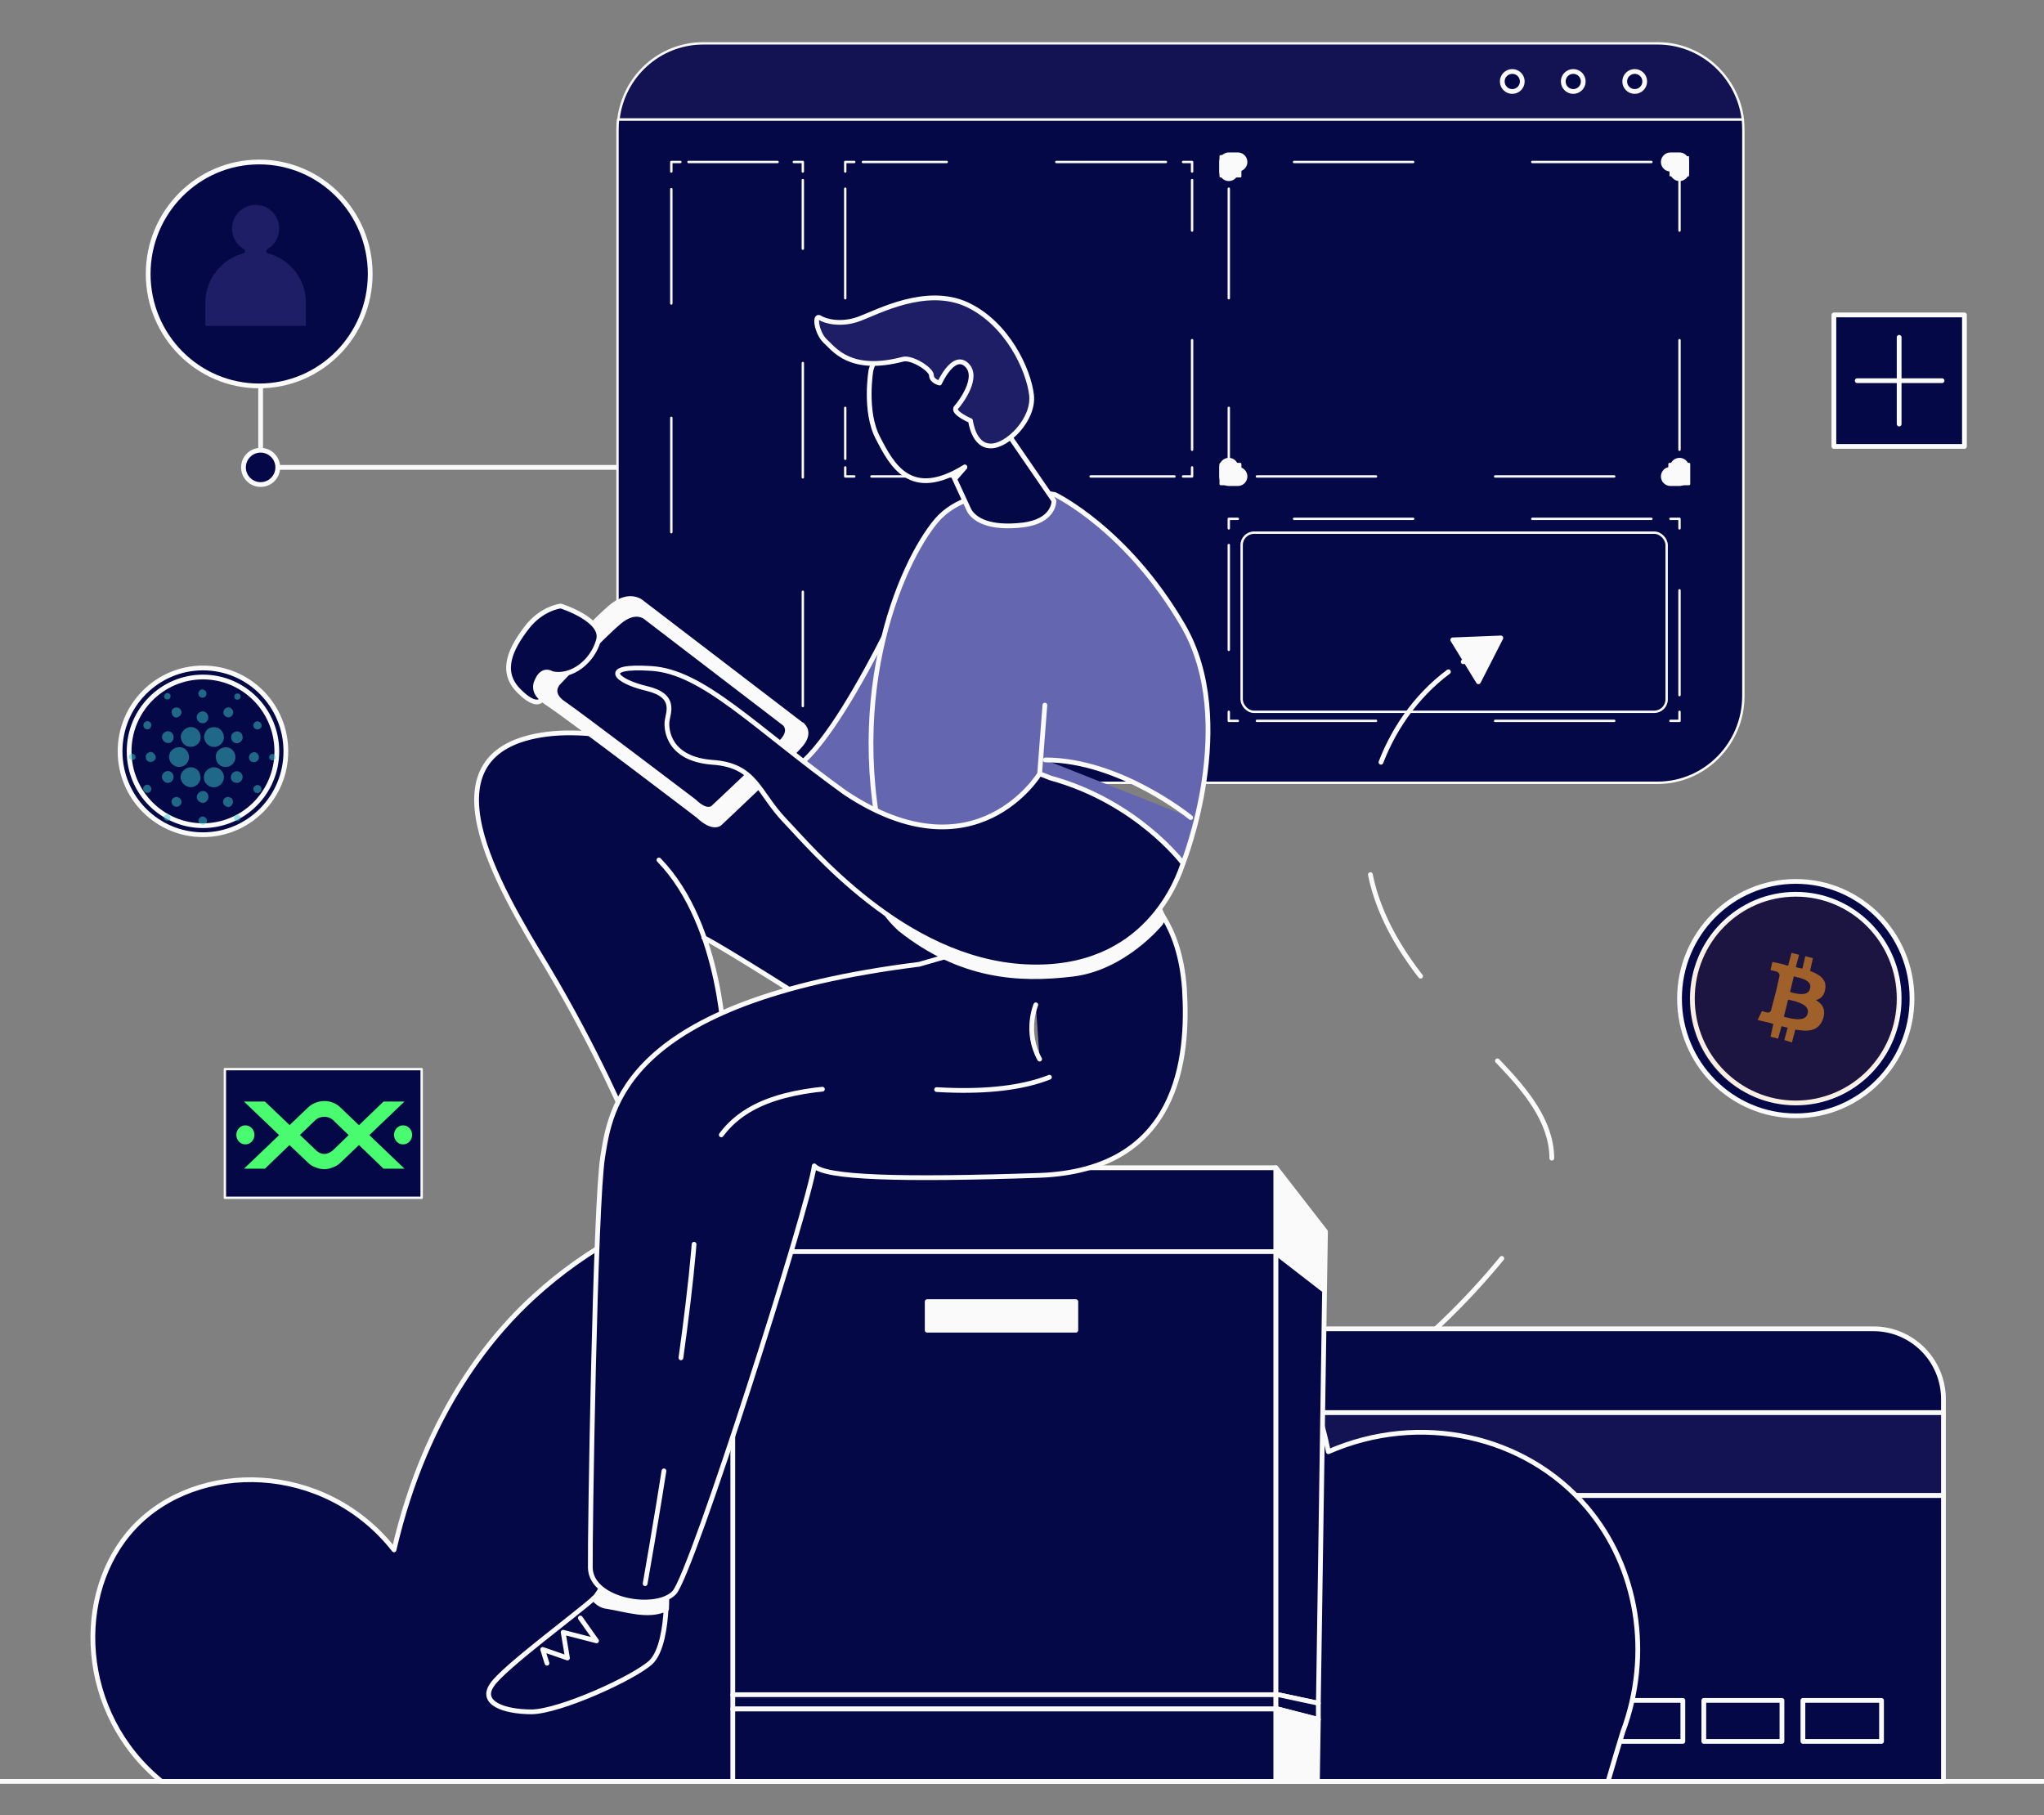<svg version="1.2" xmlns="http://www.w3.org/2000/svg" viewBox="0 0 429 381" width="429" height="381">
	<rect x="0" y="0" width="429" height="381" fill="#808080" stroke="none"/>
	<title>web-designer-building-website 2 (4)-svg</title>
	<defs>
		<clipPath clipPathUnits="userSpaceOnUse" id="cp1">
			<path d="m59 173.22h-32v-30.22h32z"/>
		</clipPath>
	</defs>
	<style>
		.s0 { fill: none;stroke: #fafafa;stroke-linecap: round;stroke-linejoin: round } 
		.s1 { fill: #131353;stroke: #fafafa;stroke-linecap: round;stroke-linejoin: round;stroke-width: .5 } 
		.s2 { fill: #050846;stroke: #fafafa;stroke-linecap: round;stroke-linejoin: round } 
		.s3 { fill: #050846;stroke: #fafafa;stroke-linecap: round;stroke-linejoin: round;stroke-width: .5 } 
		.s4 { fill: none;stroke: #fafafa;stroke-linecap: round;stroke-linejoin: round;stroke-width: 4 } 
		.s5 { fill: none;stroke: #fafafa;stroke-linecap: round;stroke-linejoin: round;stroke-width: .5;stroke-dasharray: 25 } 
		.s6 { fill: none;stroke: #fafafa;stroke-linecap: round;stroke-linejoin: round;stroke-width: .5;stroke-dasharray: 23 } 
		.s7 { fill: none;stroke: #fafafa;stroke-linecap: round;stroke-linejoin: round;stroke-width: .5 } 
		.s8 { fill: none;stroke: #fafafa;stroke-linecap: round;stroke-linejoin: round;stroke-width: .5;stroke-dasharray: 22 } 
		.s9 { fill: none;stroke: #fafafa;stroke-linecap: round;stroke-linejoin: round;stroke-width: .5;stroke-dasharray: 24 } 
		.s10 { fill: #fafafa;stroke: #fafafa;stroke-linecap: round;stroke-linejoin: round } 
		.s11 { fill: none;stroke: #fafafa;stroke-linecap: round;stroke-linejoin: round;stroke-dasharray: 24 } 
		.s12 { fill: #131353;stroke: #fafafa;stroke-linecap: round;stroke-linejoin: round } 
		.s13 { fill: #1d1e65;stroke: #050846;stroke-linecap: round;stroke-linejoin: round } 
		.s14 { fill: #6566b0;stroke: #fafafa;stroke-linecap: round;stroke-linejoin: round } 
		.s15 { fill: #6566b0 } 
		.s16 { fill: #050846 } 
		.s17 { fill: #1d1e65;stroke: #fafafa;stroke-linecap: round;stroke-linejoin: round } 
		.s18 { fill: #fafafa } 
		.s19 { fill: #fafafa;stroke: #fafafa;stroke-linecap: round;stroke-linejoin: round;stroke-width: .5 } 
		.s20 { opacity: .5;fill: #3cc8c8 } 
		.s21 { opacity: .1;fill: #f7931a } 
		.s22 { opacity: .6;fill: #f7931a } 
		.s23 { fill: #48fb6f } 
		.s24 { opacity: .2;fill: #48fb6f } 
	</style>
	<path id="Layer" class="s0" d="m135.4 98.1h-80.7v-20"/>
	<path id="Layer" class="s1" d="m147.6 9.1h200.3c9.2 0 16.8 7 17.9 16h-236c1-9 8.6-16 17.8-16z"/>
	<ellipse id="Layer" class="s2" cx="343.1" cy="17.1" rx="2.1" ry="2.1"/>
	<ellipse id="Layer" class="s2" cx="330.2" cy="17.1" rx="2.1" ry="2.1"/>
	<ellipse id="Layer" class="s2" cx="317.4" cy="17.1" rx="2.1" ry="2.1"/>
	<path id="Layer" class="s3" d="m365.8 25.1q0.1 1.1 0.1 2.2v118.8c0 10-8.1 18.2-18 18.2h-200.3c-9.9 0-18-8.2-18-18.2v-118.8q0-1.1 0.1-2.2h236.1z"/>
	<path id="Layer" class="s4" d="m259.8 100h-1.9v-1.9"/>
	<path id="Layer" class="s5" d="m263.8 100h84.8"/>
	<path id="Layer" class="s4" d="m352.5 98.1v1.9h-1.9"/>
	<path id="Layer" class="s6" d="m352.5 94.4v-56.6"/>
	<path id="Layer" class="s4" d="m350.6 34h1.9v2"/>
	<path id="Layer" class="s5" d="m346.6 34h-84.8"/>
	<path id="Layer" class="s4" d="m257.9 36v-2h1.9"/>
	<path id="Layer" class="s6" d="m257.9 39.6v56.7"/>
	<path id="Layer" class="s7" d="m179.3 100h-1.9v-1.9"/>
	<path id="Layer" class="s6" d="m182.9 100h63.6"/>
	<path id="Layer" class="s7" d="m250.2 98.1v1.9h-1.9"/>
	<path id="Layer" class="s6" d="m250.2 94.4v-56.6"/>
	<path id="Layer" class="s7" d="m248.3 34h1.9v2"/>
	<path id="Layer" class="s6" d="m244.7 34h-63.6"/>
	<path id="Layer" class="s7" d="m177.4 36v-2h1.9"/>
	<path id="Layer" class="s6" d="m177.4 39.6v56.7"/>
	<path id="Layer" class="s7" d="m142.8 153.8h-1.9v-1.9"/>
	<path id="Layer" class="s8" d="m146.2 153.8h18.7"/>
	<path id="Layer" class="s7" d="m168.5 151.9v1.9h-1.9"/>
	<path id="Layer" class="s9" d="m168.5 148.2v-110.4"/>
	<path id="Layer" class="s7" d="m166.6 34h1.9v2"/>
	<path id="Layer" class="s8" d="m163.2 34h-18.7"/>
	<path id="Layer" class="s7" d="m140.9 36v-2h1.9"/>
	<path id="Layer" class="s9" d="m140.9 39.7v110.3"/>
	<path id="Layer" class="s7" d="m259.8 151.3h-1.9v-1.9"/>
	<path id="Layer" class="s5" d="m263.8 151.3h84.8"/>
	<path id="Layer" class="s7" d="m352.5 149.4v1.9h-1.9"/>
	<path id="Layer" class="s8" d="m352.5 145.9v-33.3"/>
	<path id="Layer" class="s7" d="m350.6 108.9h1.9v2"/>
	<path id="Layer" class="s5" d="m346.6 108.9h-84.8"/>
	<path id="Layer" class="s7" d="m257.9 110.9v-2h1.9"/>
	<path id="Layer" class="s8" d="m257.9 114.4v33.2"/>
	<rect id="Layer" class="s3" x="260.6" y="111.8" width="89.2" height="37.6" rx="2.6"></rect>
	<path id="Layer" class="s10" d="m315 133.9l-4.7 9.2-5.4-8.8z"/>
	<path id="Layer" class="s0" d="m308.8 137.9q-0.9 0.5-1.7 1"/>
	<path id="Layer" class="s11" d="m304 141c-13.7 10.2-20.5 29.5-15.5 46.1 4.4 14.5 16 25.3 26.4 36.2 5.3 5.6 10.7 12 10.8 19.7 0.1 6.8-3.9 12.8-8 18-8.3 10.7-18 20.2-28.8 28.3"/>
	<path id="Layer" class="s0" d="m287.4 290.4q-0.8 0.6-1.6 1.2"/>
	<path id="Layer" class="s2" d="m259.9 278.9h133.3c8.1 0 14.7 6.6 14.7 14.8v2.8h-148z"/>
	<path id="Layer" class="s12" d="m259.9 296.5h148v17.4h-148z"/>
	<path id="Layer" class="s2" d="m259.9 313.9h148v60h-148z"/>
	<path id="Layer" class="s2" d="m378.4 356.9h16.5v8.6h-16.5z"/>
	<path id="Layer" class="s2" d="m357.6 356.9h16.4v8.6h-16.4z"/>
	<path id="Layer" class="s2" d="m336.7 356.9h16.5v8.6h-16.5z"/>
	<path id="Layer" class="s2" d="m337.5 373.9q-151.8 0-303.6 0c-17.5-14.2-18.6-39.6-5.8-53.3 13.3-14.2 40-13.9 54.6 4.7 6.9-30 21.7-46.2 29.4-53.2 44.5-40.8 128.2-32.5 156.7 8.5 6.2 9 8.8 18 10 24.1 19.2-8.4 41.3-3.5 54.2 11.6 10.8 12.7 13.7 30.9 7.6 47.2q-1.6 5.2-3.1 10.4z"/>
	<path id="Layer" class="s2" d="m153.8 245.1h114v17.6h-114z"/>
	<path id="Layer" class="s2" d="m153.8 262.7h114v93.1h-114z"/>
	<path id="Layer" class="s2" d="m153.8 355.7h114v3h-114z"/>
	<path id="Layer" class="s2" d="m153.8 358.7h114v15.2h-114z"/>
	<path id="Layer" class="s10" d="m194.6 273.2h31.2v6h-31.2z"/>
	<path id="Layer" class="s10" d="m267.8 245.1l10.4 13.4-0.2 12.4-10.2-7.9z"/>
	<path id="Layer" class="s2" d="m267.8 263l10.2 7.9-1.3 86.6-8.9-1.9z"/>
	<path id="Layer" class="s2" d="m276.7 357.5v3.4l-8.9-2.3v-3z"/>
	<path id="Layer" class="s10" d="m276.7 360.9l-0.2 13h-8.7v-15.3z"/>
	<path id="Layer" class="s0" d="m428.8 373.9h-450.6"/>
	<ellipse id="Layer" class="s2" cx="54.4" cy="57.5" rx="23.3" ry="23.5"/>
	<path id="Layer" class="s13" d="m50.9 52.7c-1.6-0.9-2.7-2.7-2.7-4.7 0-3.1 2.5-5.5 5.5-5.5 3 0 5.4 2.5 5.4 5.5 0 2-1.1 3.8-2.7 4.7 4.8 1.3 8.3 5.6 8.3 10.8v5.4h-22.1v-5.4c0-5.2 3.6-9.5 8.3-10.8z"/>
	<path id="Layer" class="s14" d="m192.6 144.8l-3.7 30.1c0 0-34.7-12.9-25.1-12.6 9.6 0.3 28.8-43.4 28.8-43.4z"/>
	<path id="Layer" fill-rule="evenodd" class="s15" d="m187.2 185.3c-11.3-37.5 1.9-67.3 9.4-76.1 7.6-8.8 24.8-5.4 24.8-5.4 0 0 15.1 7.2 26.9 27.5 11.8 20.3 0 49.9 0 49.9 0 0-35.5 13.5-61.1 4.1zm62.7-13.7c0 0-14.8-12.1-30.5-12.1z"/>
	<path id="Layer" class="s0" d="m187.2 185.3c-11.3-37.5 1.9-67.3 9.4-76.1 7.6-8.8 24.8-5.4 24.8-5.4 0 0 15.1 7.2 26.9 27.5 11.8 20.3 0 49.9 0 49.9 0 0-35.5 13.5-61.1 4.1zm62.7-13.7c0 0-14.8-12.1-30.5-12.1"/>
	<path id="Layer" class="s16" d="m138.3 180.5c13.5 13.9 13.8 39.9 13.8 39.9l-20.2 15.8c0 0-6.3-15.2-17.1-33.3-10.2-16.9-27.4-45.3 0-48.8 27.4-3.4 75.6 25.5 75.6 25.5 0 0 21.8 25.8 21.3 25.9-0.4 0.1-39.2 6.5-39.2 6.5 0 0-20.2-12.9-24.8-15.2"/>
	<path id="Layer" class="s0" d="m138.3 180.5c13.5 13.9 13.8 39.9 13.8 39.9l-20.2 15.8c0 0-6.3-15.2-17.1-33.3-10.2-16.9-27.4-45.3 0-48.8 27.4-3.4 75.6 25.5 75.6 25.5 0 0 21.8 25.8 21.3 25.9-0.4 0.1-39.2 6.5-39.2 6.5 0 0-20.2-12.9-24.8-15.2"/>
	<path id="Layer" class="s10" d="m127.5 337.2c-1.2-0.1-2.1-0.8-2.9-1.7q0.4-0.4 0.5-0.5c1.1-1.6 2.4-3.7 2.4-3.7l12.4 3c0 0 0.1 1.4 0 3.4-3.8 1.8-8.5 0.1-12.4-0.5z"/>
	<path id="Layer" class="s2" d="m103.3 353.6c2.4-3.6 18.2-15.2 21.3-18.1 0.7 0.9 1.7 1.6 2.9 1.7 3.8 0.6 8.6 2.3 12.3 0.5-0.2 3.6-0.9 9-3.2 11.2-3.6 3.3-19 10.3-25 10.4-5.9 0-11-1.9-8.3-5.7z"/>
	<path id="Layer" fill-rule="evenodd" class="s16" d="m240.8 188.6c0 0 6.8 4.6 7.8 19 0.9 14.4-1.1 38-30.4 39.1-29.4 1-45.1 0.5-47.3-2-1 8-25.6 85.5-29.4 89.6-3.9 4-17.4 1.7-17.6-5.2-0.1-7 1-76.5 2.6-86.3 1.6-9.8 4-32.6 66.4-40.4zm-23.4 22.3c0 0-2.4 5.6 0.8 11.4z"/>
	<path id="Layer" class="s0" d="m240.8 188.6c0 0 6.8 4.6 7.8 19 0.9 14.4-1.1 38-30.4 39.1-29.4 1-45.1 0.5-47.3-2-1 8-25.6 85.5-29.4 89.6-3.9 4-17.4 1.7-17.6-5.2-0.1-7 1-76.5 2.6-86.3 1.6-9.8 4-32.6 66.4-40.4zm-23.4 22.3c0 0-2.4 5.6 0.8 11.4"/>
	<path id="Layer" class="s11" d="m135.4 332.4c0 0 9.1-51.2 10.5-74.4 1.3-23.3 10.1-32.1 49.2-29.4 39 2.8 36.1-17 36.1-17"/>
	<path id="Layer" class="s10" d="m243.6 193.8c0 0-7.7 9.5-18.7 10.7-11.1 1.3-23.3 0.6-36-9.5-5.7-5.3-3.5-6.8-3.5-6.8h56.8l2 4.4zm-97.1-22.6c0 0-27.4-20.9-31.6-23.6-4.1-2.7-1.5-5.3-1.5-5.3 0 0 10.5-11.2 14.7-14.8 4.2-3.6 6.8-0.9 6.8-0.9l33.6 25.7c0 0 1.8 1.5-0.5 4.1-2.2 2.6-16.8 16.3-16.8 16.3 0 0-1.3 1.7-4.7-1.5z"/>
	<path id="Layer" class="s2" d="m145.7 168.2c0 0-23.7-18-27.2-20.4-3.6-2.3-1.3-4.5-1.3-4.5 0 0 9-9.6 12.7-12.7 3.6-3.1 5.8-0.9 5.8-0.9l29 22.2c0 0 1.5 1.3-0.4 3.5-2 2.3-14.5 14-14.5 14 0 0-1.2 1.6-4.1-1.2z"/>
	<path id="Layer" fill-rule="evenodd" class="s16" d="m218.2 162.4l2.3 0.9c18.2 5 27.8 17.9 27.8 17.9-0.9 2.7-7.5 23-33.1 21.7-25.6-1.3-45.1-25.1-50.6-30.8-5.5-5.8-6-11.5-15.1-12.1-9.1-0.7-9.7-6.7-9.5-8.6 0.2-1.8 2.1-5.4-4.3-6.9-6.4-1.5-10-4.9 0.9-4.2 11 0.6 21.9 12.5 40.8 26.1 27.4 18.2 40.8-4 40.8-4zm-104.4-15.7c0 0-1.1 2.3-5.1-1.8-4-4.1-1.4-8.9 1.7-13.1 3.2-4.2 7.2-4.6 7.2-4.6 0 0 9.3 2.9 8 7.2-1.3 4.4-5.6 7.9-9.8 7-2.2-1.3-3.2 1.5-3.4 2 0 0-0.7 1.8 1.4 3.3zm88.7-48.7c-11.4 7.1-15.3-0.4-18.2-6-3-5.6-1.5-14.3-1.5-14.3 1-3.9 5.4-8.9 16.4-6.2 11 2.7 13 20.5 13 20.5l9 13.1c0 0 0.2 4.3-6.6 5.1-6.9 0.8-10.1-1.1-11.2-3.1-2.2-4.7-3.4-7.4-3.4-7.4z"/>
	<path id="Layer" class="s0" d="m202.5 98c-11.4 7.1-15.3-0.4-18.2-6-3-5.6-1.5-14.3-1.5-14.3 1-3.9 5.4-8.9 16.4-6.2 11 2.7 13 20.5 13 20.5l9 13.1c0 0 0.2 4.3-6.6 5.1-6.9 0.8-10.1-1.1-11.2-3.1-2.2-4.7-3.4-7.4-3.4-7.4m18.2 62.7l2.3 0.9c18.2 5 27.8 17.9 27.8 17.9-0.9 2.7-7.5 23-33.1 21.7-25.6-1.3-45.1-25.1-50.6-30.8-5.5-5.8-6-11.5-15.1-12.1-9.1-0.7-9.7-6.7-9.5-8.6 0.2-1.8 2.1-5.4-4.3-6.9-6.4-1.5-10-4.9 0.9-4.2 11 0.6 21.9 12.5 40.8 26.1 27.4 18.2 40.8-4 40.8-4l1.1-14.4zm-104.4-15.7c0 0-1 2.3-5-1.8-4-4.1-1.5-8.9 1.7-13.1 3.2-4.2 7.2-4.6 7.2-4.6 0 0 9.2 2.9 7.9 7.2-1.2 4.4-5.6 7.9-9.7 7-2.3-1.3-3.2 1.5-3.4 2 0 0-0.7 1.8 1.3 3.3z"/>
	<path id="Layer" class="s10" d="m202.5 98.1l-2 2.3-0.3-0.8z"/>
	<path id="Layer" class="s17" d="m200.7 85.5c0.9-1 4.9-6.3 2.2-8.9-2.8-2.7-5.7 3.8-5.7 3.8 0 0-1.7-0.4-1.7-1.6 0-1.3-4.2-3.9-6-3.4-11.1 2.9-14.4-2.1-16.3-3.8-1.8-1.7-2.4-5.7-1.1-4.9 1.2 0.8 4.6 1.6 8.3 0.2 3.8-1.4 13.9-6.9 22.5-3 8.6 4 13 13.8 13.6 19 0.6 5.1-5.1 10.8-8.6 10.7-3.6 0-4.2-5.3-4.2-5.3 0 0-4-1.7-3-2.8z"/>
	<path id="Layer" class="s18" d="m350.4 32.8h4.1v4.2h-4.1z"/>
	<path id="Layer" class="s19" d="m350.4 97.4h4.1v4.2h-4.1z"/>
	<path id="Layer" class="s19" d="m256.2 32.8h4.1v4.2h-4.1z"/>
	<path id="Layer" class="s19" d="m256.2 97.4h4.1v4.2h-4.1z"/>
	<ellipse id="Layer" class="s2" cx="376.9" cy="209.6" rx="24.4" ry="24.6"/>
	<ellipse id="Layer" class="s2" cx="376.9" cy="209.6" rx="21.7" ry="21.9"/>
	<ellipse id="Layer" class="s2" cx="42.6" cy="157.7" rx="17.4" ry="17.5"/>
	<ellipse id="Layer" class="s2" cx="42.6" cy="157.7" rx="15.5" ry="15.6"/>
	<path id="Layer" class="s0" d="m121.8 339.6l3.4 4.8-7-1.8 0.9 5.4-5.2-1.8 0.9 2.9"/>
	<path id="Layer" class="s2" d="m384.9 66.1h27.4v27.6h-27.4z"/>
	<path id="Layer" class="s0" d="m398.6 70.8v18.2"/>
	<path id="Layer" class="s0" d="m407.6 79.9h-17.8"/>
	<ellipse id="Layer" class="s2" cx="54.7" cy="98.1" rx="3.6" ry="3.6"/>
	<path id="Layer" class="s3" d="m47.2 224.4h41.3v27h-41.3z"/>
	<g id="Clip-Path" clip-path="url(#cp1)">
		<g id="Layer">
			<path id="Layer" class="s20" d="m43.1 146.2c-0.4 0.4-1.2 0.3-1.4-0.3-0.3-0.7 0.5-1.5 1.1-1.1 0.6 0.2 0.7 1 0.3 1.4zm7 0.6c-0.4 0.2-1-0.1-0.9-0.6-0.1-0.4 0.5-0.8 0.9-0.6 0.5 0.1 0.6 1 0 1.2zm-14.8 0c-0.5 0.1-0.8-0.2-0.9-0.6 0.1-0.5 0.5-0.9 1-0.7 0.6 0.2 0.5 1.2-0.1 1.3zm13.3 3.5c-0.6 0.6-1.7 0.1-1.7-0.7-0.1-0.8 0.8-1.4 1.5-1 0.7 0.4 0.7 1.3 0.2 1.7zm-10.6-1.2c0.4 0.7-0.4 1.6-1.2 1.5-0.6-0.2-1-1-0.7-1.6 0.4-0.7 1.6-0.7 1.9 0.1zm5.7 1.4c0.1 0.6-0.3 1-0.8 1.3-0.3 0-0.6 0-0.9-0.1-0.6-0.3-0.9-1.1-0.6-1.7 0.2-0.4 0.6-0.6 1.1-0.7 0.6 0 1.2 0.5 1.2 1.2zm10.9 2.4c-0.5 0.4-1.2 0.2-1.4-0.4-0.2-0.7 0.6-1.4 1.2-1 0.6 0.3 0.7 1.1 0.2 1.4zm-23.2-1.4c0.5 0.3 0.5 1.2-0.1 1.5-0.5 0.3-1.3-0.2-1.2-0.8-0.1-0.6 0.8-1.1 1.3-0.7zm10.6 3.9c-0.4 1.2-1.9 1.7-3 1.1-1-0.6-1.4-2-0.7-2.9 0.5-0.8 1.5-1.2 2.4-0.9 1.1 0.3 1.7 1.7 1.3 2.7zm4.8 0.2c-0.5 1.1-1.9 1.5-2.9 0.9-0.9-0.5-1.4-1.8-0.8-2.8 0.4-1 1.7-1.3 2.7-0.9 1 0.5 1.5 1.8 1 2.8zm4.1-1c0.2 0.7-0.5 1.4-1.2 1.4-0.7 0-1.2-0.6-1.2-1.3 0-0.6 0.5-1.1 1.2-1.2 0.6 0 1.2 0.4 1.2 1.1zm-15 1.2c-0.8 0.5-1.9-0.2-1.9-1.1 0-0.9 1-1.5 1.8-1.1 0.8 0.4 0.9 1.7 0.1 2.2zm13.3 4c-0.5 1.2-2.2 1.6-3.2 0.7-0.7-0.6-0.9-1.8-0.5-2.6 0.5-0.8 1.5-1.2 2.4-1 1.2 0.3 1.9 1.8 1.3 2.9zm-9.8 0.1c-0.5 1.1-2 1.4-3 0.7-0.9-0.6-1.2-1.9-0.6-2.8 0.5-0.8 1.5-1.1 2.4-0.9 1.2 0.3 1.9 1.9 1.2 3zm14.2-2c0.8 0.3 1 1.3 0.4 1.8-0.5 0.5-1.5 0.3-1.7-0.4-0.3-0.8 0.6-1.6 1.3-1.4zm-20.9 1.2c-0.1 0.3-0.3 0.6-0.6 0.7-0.6 0.4-1.6-0.1-1.5-0.9-0.1-0.6 0.5-1 1-1.1 0.6 0.1 1.1 0.6 1.1 1.3zm25 0.3c-0.3 0.4-1.2 0.2-1.2-0.4-0.1-0.5 0.5-0.9 1-0.7 0.3 0.2 0.5 0.7 0.2 1.1zm-29.9 0.1c-0.5 0.1-0.9-0.5-0.7-0.9 0.2-0.4 0.7-0.5 1-0.3 0.6 0.3 0.4 1.3-0.3 1.2zm17.6 1.6c0.9 0.2 1.6 1.1 1.6 2 0 1-0.7 1.9-1.7 2.1-1.3 0.3-2.6-0.8-2.5-2.1 0-1.3 1.3-2.3 2.6-2zm-3.4 1.6c0.4 1.1-0.5 2.3-1.6 2.5-1.3 0.2-2.5-0.9-2.5-2.1 0-1.3 1.4-2.3 2.6-2 0.8 0.2 1.4 0.8 1.5 1.6zm8.6 1.2c-0.5 0.7-1.8 0.5-2.1-0.4-0.3-0.8 0.5-1.8 1.4-1.6 0.9 0.1 1.4 1.3 0.7 2zm-14.7 0.2c-0.8 0.6-1.9-0.1-1.9-1-0.1-0.8 0.9-1.5 1.6-1.2 1 0.3 1.1 1.7 0.3 2.2zm-5.6 2c-0.3-0.2-0.3-0.6-0.2-0.9 0.2-0.2 0.4-0.5 0.7-0.5 0.6-0.1 1.2 0.7 0.9 1.2-0.2 0.6-1.1 0.7-1.4 0.2zm24.2-1.2c0.5 0.3 0.5 1.1 0 1.4-0.5 0.4-1.3 0-1.3-0.6-0.2-0.6 0.7-1.2 1.3-0.8zm-11.5 1.2c0.9 0.3 1 1.7 0.2 2.2-0.7 0.6-1.9-0.1-1.9-1 0-0.8 0.9-1.5 1.7-1.2zm5.3 1.3c0.5 0.1 0.6 0.6 0.6 1.1-0.1 0.4-0.4 0.8-0.9 0.9-0.6 0-1.2-0.5-1.2-1.1 0-0.7 0.8-1.3 1.5-0.9zm-10.6 1.7c-0.7 0.6-1.7 0-1.7-0.8-0.1-0.7 0.9-1.3 1.5-0.9 0.7 0.3 0.8 1.3 0.2 1.7zm-3.3 2.6c-0.1-0.4 0.3-0.7 0.7-0.8 0.5 0.1 0.9 0.7 0.6 1.1-0.3 0.5-1.2 0.3-1.3-0.3zm15 0.5c-0.5-0.2-0.3-1.2 0.3-1.2 0.4-0.1 0.7 0.3 0.8 0.6 0 0.5-0.6 1-1.1 0.6zm-6.9 0.9c-0.3 0-0.6-0.2-0.7-0.4q-0.1-0.2-0.2-0.4c0.1-0.3 0.2-0.6 0.5-0.8 0.5-0.3 1.1 0 1.3 0.5 0.2 0.6-0.3 1.2-0.9 1.1z"/>
		</g>
	</g>
	<path id="Layer" class="s21" d="m397.8 215.4c-2.9 11.6-14.8 18.8-26.6 15.8-11.7-2.9-18.9-14.7-15.9-26.4 2.9-11.7 14.8-18.8 26.5-15.9 11.8 2.9 19 14.8 16 26.5z"/>
	<path id="Layer" fill-rule="evenodd" class="s22" d="m383.1 207.5c-0.2 1.5-1 2.2-2 2.4 1.4 0.8 2.2 2 1.5 4-0.9 2.5-3 2.7-5.8 2.2l-0.7 2.7-1.6-0.5 0.7-2.6q-0.7-0.2-1.3-0.3l-0.7 2.6-1.6-0.4 0.6-2.7q-0.2 0-0.4-0.1-0.4-0.1-0.7-0.2l-2.2-0.5 0.9-1.9c0 0 1.2 0.4 1.1 0.3 0.5 0.1 0.7-0.2 0.8-0.4l1.1-4.2h0.1q-0.1 0-0.1 0l0.7-3.1c0-0.3-0.1-0.7-0.7-0.9 0 0-1.2-0.3-1.2-0.3l0.4-1.7 2.3 0.5q0.5 0.2 1 0.3l0.7-2.7 1.6 0.4-0.7 2.6q0.7 0.2 1.4 0.3l0.6-2.6 1.6 0.4-0.6 2.7c2 0.7 3.5 1.8 3.2 3.7zm-3.7 5.2c0.5-1.8-2.3-2.5-3.7-2.8q-0.2 0-0.4-0.1l-0.9 3.6q0.1 0 0.3 0.1c1.3 0.3 4.3 1.1 4.7-0.8zm-3.4-4.4c1.1 0.3 3.5 0.9 3.9-0.8 0.5-1.7-1.9-2.2-3.1-2.5q-0.2 0-0.3-0.1l-0.8 3.3q0.1 0 0.3 0.1z"/>
	<path id="Layer" class="s23" d="m66.2 245q-0.9-0.3-1.6-1l-13.4-12.8h4.4l10.8 10.3c0.4 0.4 1 0.7 1.7 0.7 0.6 0 1.2-0.3 1.7-0.7l10.7-10.3h4.4l-13.4 12.8q-0.7 0.7-1.6 1-0.9 0.4-1.8 0.4-1 0-1.9-0.4z"/>
	<path id="Layer" class="s24" d="m74.3 241.3l-2.1-2.1 2.1-2 2.2 2zm-12.5 0l-2.2-2 2.2-2.1 2.2 2.1z"/>
	<path id="Layer" class="s23" d="m69.8 235c-0.5-0.4-1.1-0.6-1.7-0.6-0.7 0-1.3 0.2-1.8 0.6l-10.7 10.3h-4.4l13.4-12.8c0.9-0.9 2.2-1.4 3.5-1.4 1.3 0 2.5 0.5 3.4 1.4l13.4 12.8h-4.4z"/>
	<ellipse id="Layer" class="s23" cx="84.6" cy="238.2" rx="1.9" ry="2"/>
	<ellipse id="Layer" class="s23" cx="51.5" cy="238.2" rx="1.9" ry="2"/>
</svg>